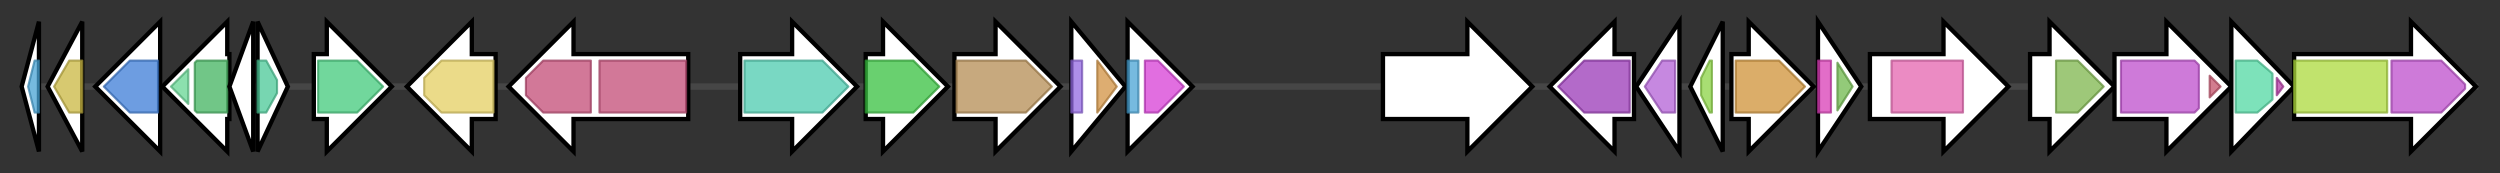 <svg version="1.1" baseProfile="full" xmlns="http://www.w3.org/2000/svg" width="1155.133" height="80">
	<rect width="100%" height="100%" fill="#333333" stroke="none"/>
	<g>
		<line x1="10" y1="40.0" x2="1145.133" y2="40.0" style="stroke:rgb(70,70,70); stroke-width:3 "/>
		<g>
			<title>
CysB</title>
			<polygon class="
CysB" points="10,40 18,10 18,70" fill="rgb(255,255,255)" fill-opacity="1.0" stroke="rgb(0,0,0)" stroke-width="2"  />
			<g>
				<title>HTH_1 (PF00126)
"Bacterial regulatory helix-turn-helix protein, lysR family"</title>
				<polygon class="PF00126" points="13,40 16,28 18,28 18,52 16,52" stroke-linejoin="round" width="6" height="24" fill="rgb(72,163,212)" stroke="rgb(57,130,169)" stroke-width="1" opacity="0.75" />
			</g>
		</g>
		<g>
			<title>
UspA domain-containing protein</title>
			<polygon class="
UspA domain-containing protein" points="22,40 38,10 38,70" fill="rgb(255,255,255)" fill-opacity="1.0" stroke="rgb(0,0,0)" stroke-width="2"  />
			<g>
				<title>Usp (PF00582)
"Universal stress protein family"</title>
				<polygon class="PF00582" points="25,40 32,28 38,28 38,52 32,52" stroke-linejoin="round" width="15" height="24" fill="rgb(201,182,65)" stroke="rgb(160,145,52)" stroke-width="1" opacity="0.75" />
			</g>
		</g>
		<g>
			<title>
5' nucleotidase</title>
			<polygon class="
5' nucleotidase" points="74,25 74,25 74,10 44,40 74,70 74,55 74,55" fill="rgb(255,255,255)" fill-opacity="1.0" stroke="rgb(0,0,0)" stroke-width="2"  />
			<g>
				<title>5-nucleotidase (PF06189)
"5'-nucleotidase"</title>
				<polygon class="PF06189" points="48,40 60,28 73,28 73,52 60,52" stroke-linejoin="round" width="29" height="24" fill="rgb(60,124,214)" stroke="rgb(47,99,171)" stroke-width="1" opacity="0.75" />
			</g>
		</g>
		<g>
			<title>
2-dehydropantoate 2-reducatse</title>
			<polygon class="
2-dehydropantoate 2-reducatse" points="106,25 105,25 105,10 75,40 105,70 105,55 106,55" fill="rgb(255,255,255)" fill-opacity="1.0" stroke="rgb(0,0,0)" stroke-width="2"  />
			<g>
				<title>ApbA_C (PF08546)
"Ketopantoate reductase PanE/ApbA C terminal"</title>
				<polygon class="PF08546" points="79,40 87,32 87,48" stroke-linejoin="round" width="12" height="24" fill="rgb(101,213,147)" stroke="rgb(80,170,117)" stroke-width="1" opacity="0.75" />
			</g>
			<g>
				<title>ApbA (PF02558)
"Ketopantoate reductase PanE/ApbA"</title>
				<polygon class="PF02558" points="90,29 91,28 105,28 105,52 91,52 90,51" stroke-linejoin="round" width="15" height="24" fill="rgb(66,179,95)" stroke="rgb(52,143,75)" stroke-width="1" opacity="0.75" />
			</g>
		</g>
		<g>
			<title>
hypothetical protein</title>
			<polygon class="
hypothetical protein" points="106,40 117,10 117,70" fill="rgb(255,255,255)" fill-opacity="1.0" stroke="rgb(0,0,0)" stroke-width="2"  />
		</g>
		<g>
			<title>
PilZ</title>
			<polygon class="
PilZ" points="119,10 133,40 119,70" fill="rgb(255,255,255)" fill-opacity="1.0" stroke="rgb(0,0,0)" stroke-width="2"  />
			<g>
				<title>PilZ (PF07238)
"PilZ domain"</title>
				<polygon class="PF07238" points="119,28 123,28 128,37 128,43 123,52 119,52" stroke-linejoin="round" width="9" height="24" fill="rgb(74,200,151)" stroke="rgb(59,160,120)" stroke-width="1" opacity="0.75" />
			</g>
		</g>
		<g>
			<title>
phospho-2-dehydro-3-deoxyheptonate aldolase</title>
			<polygon class="
phospho-2-dehydro-3-deoxyheptonate aldolase" points="145,25 151,25 151,10 181,40 151,70 151,55 145,55" fill="rgb(255,255,255)" fill-opacity="1.0" stroke="rgb(0,0,0)" stroke-width="2"  />
			<g>
				<title>DAHP_synth_1 (PF00793)
"DAHP synthetase I family"</title>
				<polygon class="PF00793" points="147,28 165,28 177,40 165,52 147,52" stroke-linejoin="round" width="32" height="24" fill="rgb(66,201,123)" stroke="rgb(52,160,98)" stroke-width="1" opacity="0.75" />
			</g>
		</g>
		<g>
			<title>
MFS-family transporter</title>
			<polygon class="
MFS-family transporter" points="229,25 218,25 218,10 188,40 218,70 218,55 229,55" fill="rgb(255,255,255)" fill-opacity="1.0" stroke="rgb(0,0,0)" stroke-width="2"  />
			<g>
				<title>MFS_1 (PF07690)
"Major Facilitator Superfamily"</title>
				<polygon class="PF07690" points="196,36 204,28 228,28 228,52 204,52 196,44" stroke-linejoin="round" width="32" height="24" fill="rgb(228,207,98)" stroke="rgb(182,165,78)" stroke-width="1" opacity="0.75" />
			</g>
		</g>
		<g>
			<title>dddD
DddD</title>
			<polygon class="dddD
DddD" points="318,25 265,25 265,10 235,40 265,70 265,55 318,55" fill="rgb(255,255,255)" fill-opacity="1.0" stroke="rgb(0,0,0)" stroke-width="2"  />
			<g>
				<title>CoA_transf_3 (PF02515)
"CoA-transferase family III"</title>
				<polygon class="PF02515" points="243,36 251,28 273,28 273,52 251,52 243,44" stroke-linejoin="round" width="30" height="24" fill="rgb(194,75,118)" stroke="rgb(155,60,94)" stroke-width="1" opacity="0.75" />
			</g>
			<g>
				<title>CoA_transf_3 (PF02515)
"CoA-transferase family III"</title>
				<rect class="PF02515" x="277" y="28" stroke-linejoin="round" width="40" height="24" fill="rgb(194,75,118)" stroke="rgb(155,60,94)" stroke-width="1" opacity="0.75" />
			</g>
		</g>
		<g>
			<title>dddT
DddT</title>
			<polygon class="dddT
DddT" points="342,25 366,25 366,10 396,40 366,70 366,55 342,55" fill="rgb(255,255,255)" fill-opacity="1.0" stroke="rgb(0,0,0)" stroke-width="2"  />
			<g>
				<title>BCCT (PF02028)
"BCCT, betaine/carnitine/choline family transporter"</title>
				<polygon class="PF02028" points="344,28 380,28 392,40 392,40 380,52 344,52" stroke-linejoin="round" width="48" height="24" fill="rgb(76,202,175)" stroke="rgb(60,161,139)" stroke-width="1" opacity="0.75" />
			</g>
		</g>
		<g>
			<title>dddB
DddB</title>
			<polygon class="dddB
DddB" points="400,25 408,25 408,10 438,40 408,70 408,55 400,55" fill="rgb(255,255,255)" fill-opacity="1.0" stroke="rgb(0,0,0)" stroke-width="2"  />
			<g>
				<title>Fe-ADH (PF00465)
"Iron-containing alcohol dehydrogenase"</title>
				<polygon class="PF00465" points="400,28 422,28 434,40 422,52 400,52" stroke-linejoin="round" width="36" height="24" fill="rgb(55,192,63)" stroke="rgb(44,153,50)" stroke-width="1" opacity="0.75" />
			</g>
		</g>
		<g>
			<title>dddC
DddC</title>
			<polygon class="dddC
DddC" points="441,25 460,25 460,10 490,40 460,70 460,55 441,55" fill="rgb(255,255,255)" fill-opacity="1.0" stroke="rgb(0,0,0)" stroke-width="2"  />
			<g>
				<title>Aldedh (PF00171)
"Aldehyde dehydrogenase family"</title>
				<polygon class="PF00171" points="442,28 474,28 486,40 474,52 442,52" stroke-linejoin="round" width="46" height="24" fill="rgb(180,140,83)" stroke="rgb(144,112,66)" stroke-width="1" opacity="0.75" />
			</g>
		</g>
		<g>
			<title>iclR
IclR</title>
			<polygon class="iclR
IclR" points="495,10 520,40 495,70" fill="rgb(255,255,255)" fill-opacity="1.0" stroke="rgb(0,0,0)" stroke-width="2"  />
			<g>
				<title>HTH_IclR (PF09339)
"IclR helix-turn-helix domain"</title>
				<rect class="PF09339" x="495" y="28" stroke-linejoin="round" width="5" height="24" fill="rgb(147,104,225)" stroke="rgb(117,83,180)" stroke-width="1" opacity="0.75" />
			</g>
			<g>
				<title>IclR (PF01614)
"Bacterial transcriptional regulator"</title>
				<polygon class="PF01614" points="507,28 507,28 516,40 507,52 507,52" stroke-linejoin="round" width="12" height="24" fill="rgb(209,146,66)" stroke="rgb(167,116,52)" stroke-width="1" opacity="0.75" />
			</g>
		</g>
		<g>
			<title>dddR
DddR</title>
			<polygon class="dddR
DddR" points="521,25 521,25 521,10 551,40 521,70 521,55 521,55" fill="rgb(255,255,255)" fill-opacity="1.0" stroke="rgb(0,0,0)" stroke-width="2"  />
			<g>
				<title>HTH_1 (PF00126)
"Bacterial regulatory helix-turn-helix protein, lysR family"</title>
				<rect class="PF00126" x="521" y="28" stroke-linejoin="round" width="5" height="24" fill="rgb(72,163,212)" stroke="rgb(57,130,169)" stroke-width="1" opacity="0.75" />
			</g>
			<g>
				<title>LysR_substrate (PF03466)
"LysR substrate binding domain"</title>
				<polygon class="PF03466" points="529,28 535,28 547,40 535,52 529,52" stroke-linejoin="round" width="20" height="24" fill="rgb(214,62,213)" stroke="rgb(171,49,170)" stroke-width="1" opacity="0.75" />
			</g>
		</g>
		<g>
			<title>
NHL repeat-containing protein</title>
			<polygon class="
NHL repeat-containing protein" points="639,25 678,25 678,10 708,40 678,70 678,55 639,55" fill="rgb(255,255,255)" fill-opacity="1.0" stroke="rgb(0,0,0)" stroke-width="2"  />
		</g>
		<g>
			<title>
benzoate transporter</title>
			<polygon class="
benzoate transporter" points="755,25 746,25 746,10 716,40 746,70 746,55 755,55" fill="rgb(255,255,255)" fill-opacity="1.0" stroke="rgb(0,0,0)" stroke-width="2"  />
			<g>
				<title>BenE (PF03594)
"Benzoate membrane transport protein"</title>
				<polygon class="PF03594" points="720,40 732,28 753,28 753,52 732,52" stroke-linejoin="round" width="37" height="24" fill="rgb(154,56,182)" stroke="rgb(123,44,145)" stroke-width="1" opacity="0.75" />
			</g>
		</g>
		<g>
			<title>
lysine exporter protein</title>
			<polygon class="
lysine exporter protein" points="756,40 776,10 776,70" fill="rgb(255,255,255)" fill-opacity="1.0" stroke="rgb(0,0,0)" stroke-width="2"  />
			<g>
				<title>LysE (PF01810)
"LysE type translocator"</title>
				<polygon class="PF01810" points="760,40 768,28 774,28 774,52 768,52" stroke-linejoin="round" width="17" height="24" fill="rgb(178,96,213)" stroke="rgb(142,76,170)" stroke-width="1" opacity="0.75" />
			</g>
		</g>
		<g>
			<title>
MarR</title>
			<polygon class="
MarR" points="781,40 796,10 796,70" fill="rgb(255,255,255)" fill-opacity="1.0" stroke="rgb(0,0,0)" stroke-width="2"  />
			<g>
				<title>MarR_2 (PF12802)
"MarR family"</title>
				<polygon class="PF12802" points="786,36 790,28 791,28 791,52 790,52 786,44" stroke-linejoin="round" width="5" height="24" fill="rgb(139,211,68)" stroke="rgb(111,168,54)" stroke-width="1" opacity="0.75" />
			</g>
		</g>
		<g>
			<title>
GntR</title>
			<polygon class="
GntR" points="800,25 808,25 808,10 838,40 808,70 808,55 800,55" fill="rgb(255,255,255)" fill-opacity="1.0" stroke="rgb(0,0,0)" stroke-width="2"  />
			<g>
				<title>Aminotran_1_2 (PF00155)
"Aminotransferase class I and II"</title>
				<polygon class="PF00155" points="802,28 822,28 834,40 822,52 802,52" stroke-linejoin="round" width="34" height="24" fill="rgb(207,146,55)" stroke="rgb(165,116,43)" stroke-width="1" opacity="0.75" />
			</g>
		</g>
		<g>
			<title>
glutathione S-transferase</title>
			<polygon class="
glutathione S-transferase" points="840,10 860,40 840,70" fill="rgb(255,255,255)" fill-opacity="1.0" stroke="rgb(0,0,0)" stroke-width="2"  />
			<g>
				<title>GST_N_2 (PF13409)
"Glutathione S-transferase, N-terminal domain"</title>
				<rect class="PF13409" x="840" y="28" stroke-linejoin="round" width="6" height="24" fill="rgb(216,61,181)" stroke="rgb(172,48,144)" stroke-width="1" opacity="0.75" />
			</g>
			<g>
				<title>GST_C (PF00043)
"Glutathione S-transferase, C-terminal domain"</title>
				<polygon class="PF00043" points="849,29 856,40 849,51" stroke-linejoin="round" width="10" height="24" fill="rgb(111,184,77)" stroke="rgb(88,147,61)" stroke-width="1" opacity="0.75" />
			</g>
		</g>
		<g>
			<title>
UvrD/REP helicase</title>
			<polygon class="
UvrD/REP helicase" points="864,25 898,25 898,10 928,40 898,70 898,55 864,55" fill="rgb(255,255,255)" fill-opacity="1.0" stroke="rgb(0,0,0)" stroke-width="2"  />
			<g>
				<title>UvrD-helicase (PF00580)
"UvrD/REP helicase N-terminal domain"</title>
				<rect class="PF00580" x="874" y="28" stroke-linejoin="round" width="33" height="24" fill="rgb(228,100,175)" stroke="rgb(182,80,140)" stroke-width="1" opacity="0.75" />
			</g>
		</g>
		<g>
			<title>
isochorismate synthase</title>
			<polygon class="
isochorismate synthase" points="938,25 947,25 947,10 977,40 947,70 947,55 938,55" fill="rgb(255,255,255)" fill-opacity="1.0" stroke="rgb(0,0,0)" stroke-width="2"  />
			<g>
				<title>Chorismate_bind (PF00425)
"chorismate binding enzyme"</title>
				<polygon class="PF00425" points="950,28 960,28 972,40 960,52 950,52" stroke-linejoin="round" width="25" height="24" fill="rgb(126,181,77)" stroke="rgb(100,144,61)" stroke-width="1" opacity="0.75" />
			</g>
		</g>
		<g>
			<title>
enterobactin synthase subunit E</title>
			<polygon class="
enterobactin synthase subunit E" points="977,25 1001,25 1001,10 1031,40 1001,70 1001,55 977,55" fill="rgb(255,255,255)" fill-opacity="1.0" stroke="rgb(0,0,0)" stroke-width="2"  />
			<g>
				<title>AMP-binding (PF00501)
"AMP-binding enzyme"</title>
				<polygon class="PF00501" points="980,28 1014,28 1016,30 1016,50 1014,52 980,52" stroke-linejoin="round" width="36" height="24" fill="rgb(189,78,204)" stroke="rgb(151,62,163)" stroke-width="1" opacity="0.75" />
			</g>
			<g>
				<title>AMP-binding_C (PF13193)
"AMP-binding enzyme C-terminal domain"</title>
				<polygon class="PF13193" points="1021,35 1026,40 1021,45" stroke-linejoin="round" width="7" height="24" fill="rgb(195,82,106)" stroke="rgb(156,65,84)" stroke-width="1" opacity="0.75" />
			</g>
		</g>
		<g>
			<title>
isochorismatase</title>
			<polygon class="
isochorismatase" points="1031,10 1060,40 1031,70" fill="rgb(255,255,255)" fill-opacity="1.0" stroke="rgb(0,0,0)" stroke-width="2"  />
			<g>
				<title>Isochorismatase (PF00857)
"Isochorismatase family"</title>
				<polygon class="PF00857" points="1033,28 1043,28 1050,34 1050,46 1043,52 1033,52" stroke-linejoin="round" width="17" height="24" fill="rgb(82,216,163)" stroke="rgb(65,172,130)" stroke-width="1" opacity="0.75" />
			</g>
			<g>
				<title>PP-binding (PF00550)
"Phosphopantetheine attachment site"</title>
				<polygon class="PF00550" points="1052,36 1055,40 1052,44" stroke-linejoin="round" width="6" height="24" fill="rgb(181,58,166)" stroke="rgb(144,46,132)" stroke-width="1" opacity="0.75" />
			</g>
		</g>
		<g>
			<title>
enterobactin synthetase component F</title>
			<polygon class="
enterobactin synthetase component F" points="1060,25 1114,25 1114,10 1144,40 1114,70 1114,55 1060,55" fill="rgb(255,255,255)" fill-opacity="1.0" stroke="rgb(0,0,0)" stroke-width="2"  />
			<g>
				<title>Condensation (PF00668)
"Condensation domain"</title>
				<rect class="PF00668" x="1060" y="28" stroke-linejoin="round" width="43" height="24" fill="rgb(172,217,60)" stroke="rgb(137,173,47)" stroke-width="1" opacity="0.75" />
			</g>
			<g>
				<title>AMP-binding (PF00501)
"AMP-binding enzyme"</title>
				<polygon class="PF00501" points="1105,28 1128,28 1139,39 1139,41 1128,52 1105,52" stroke-linejoin="round" width="34" height="24" fill="rgb(189,78,204)" stroke="rgb(151,62,163)" stroke-width="1" opacity="0.75" />
			</g>
		</g>
	</g>
</svg>
